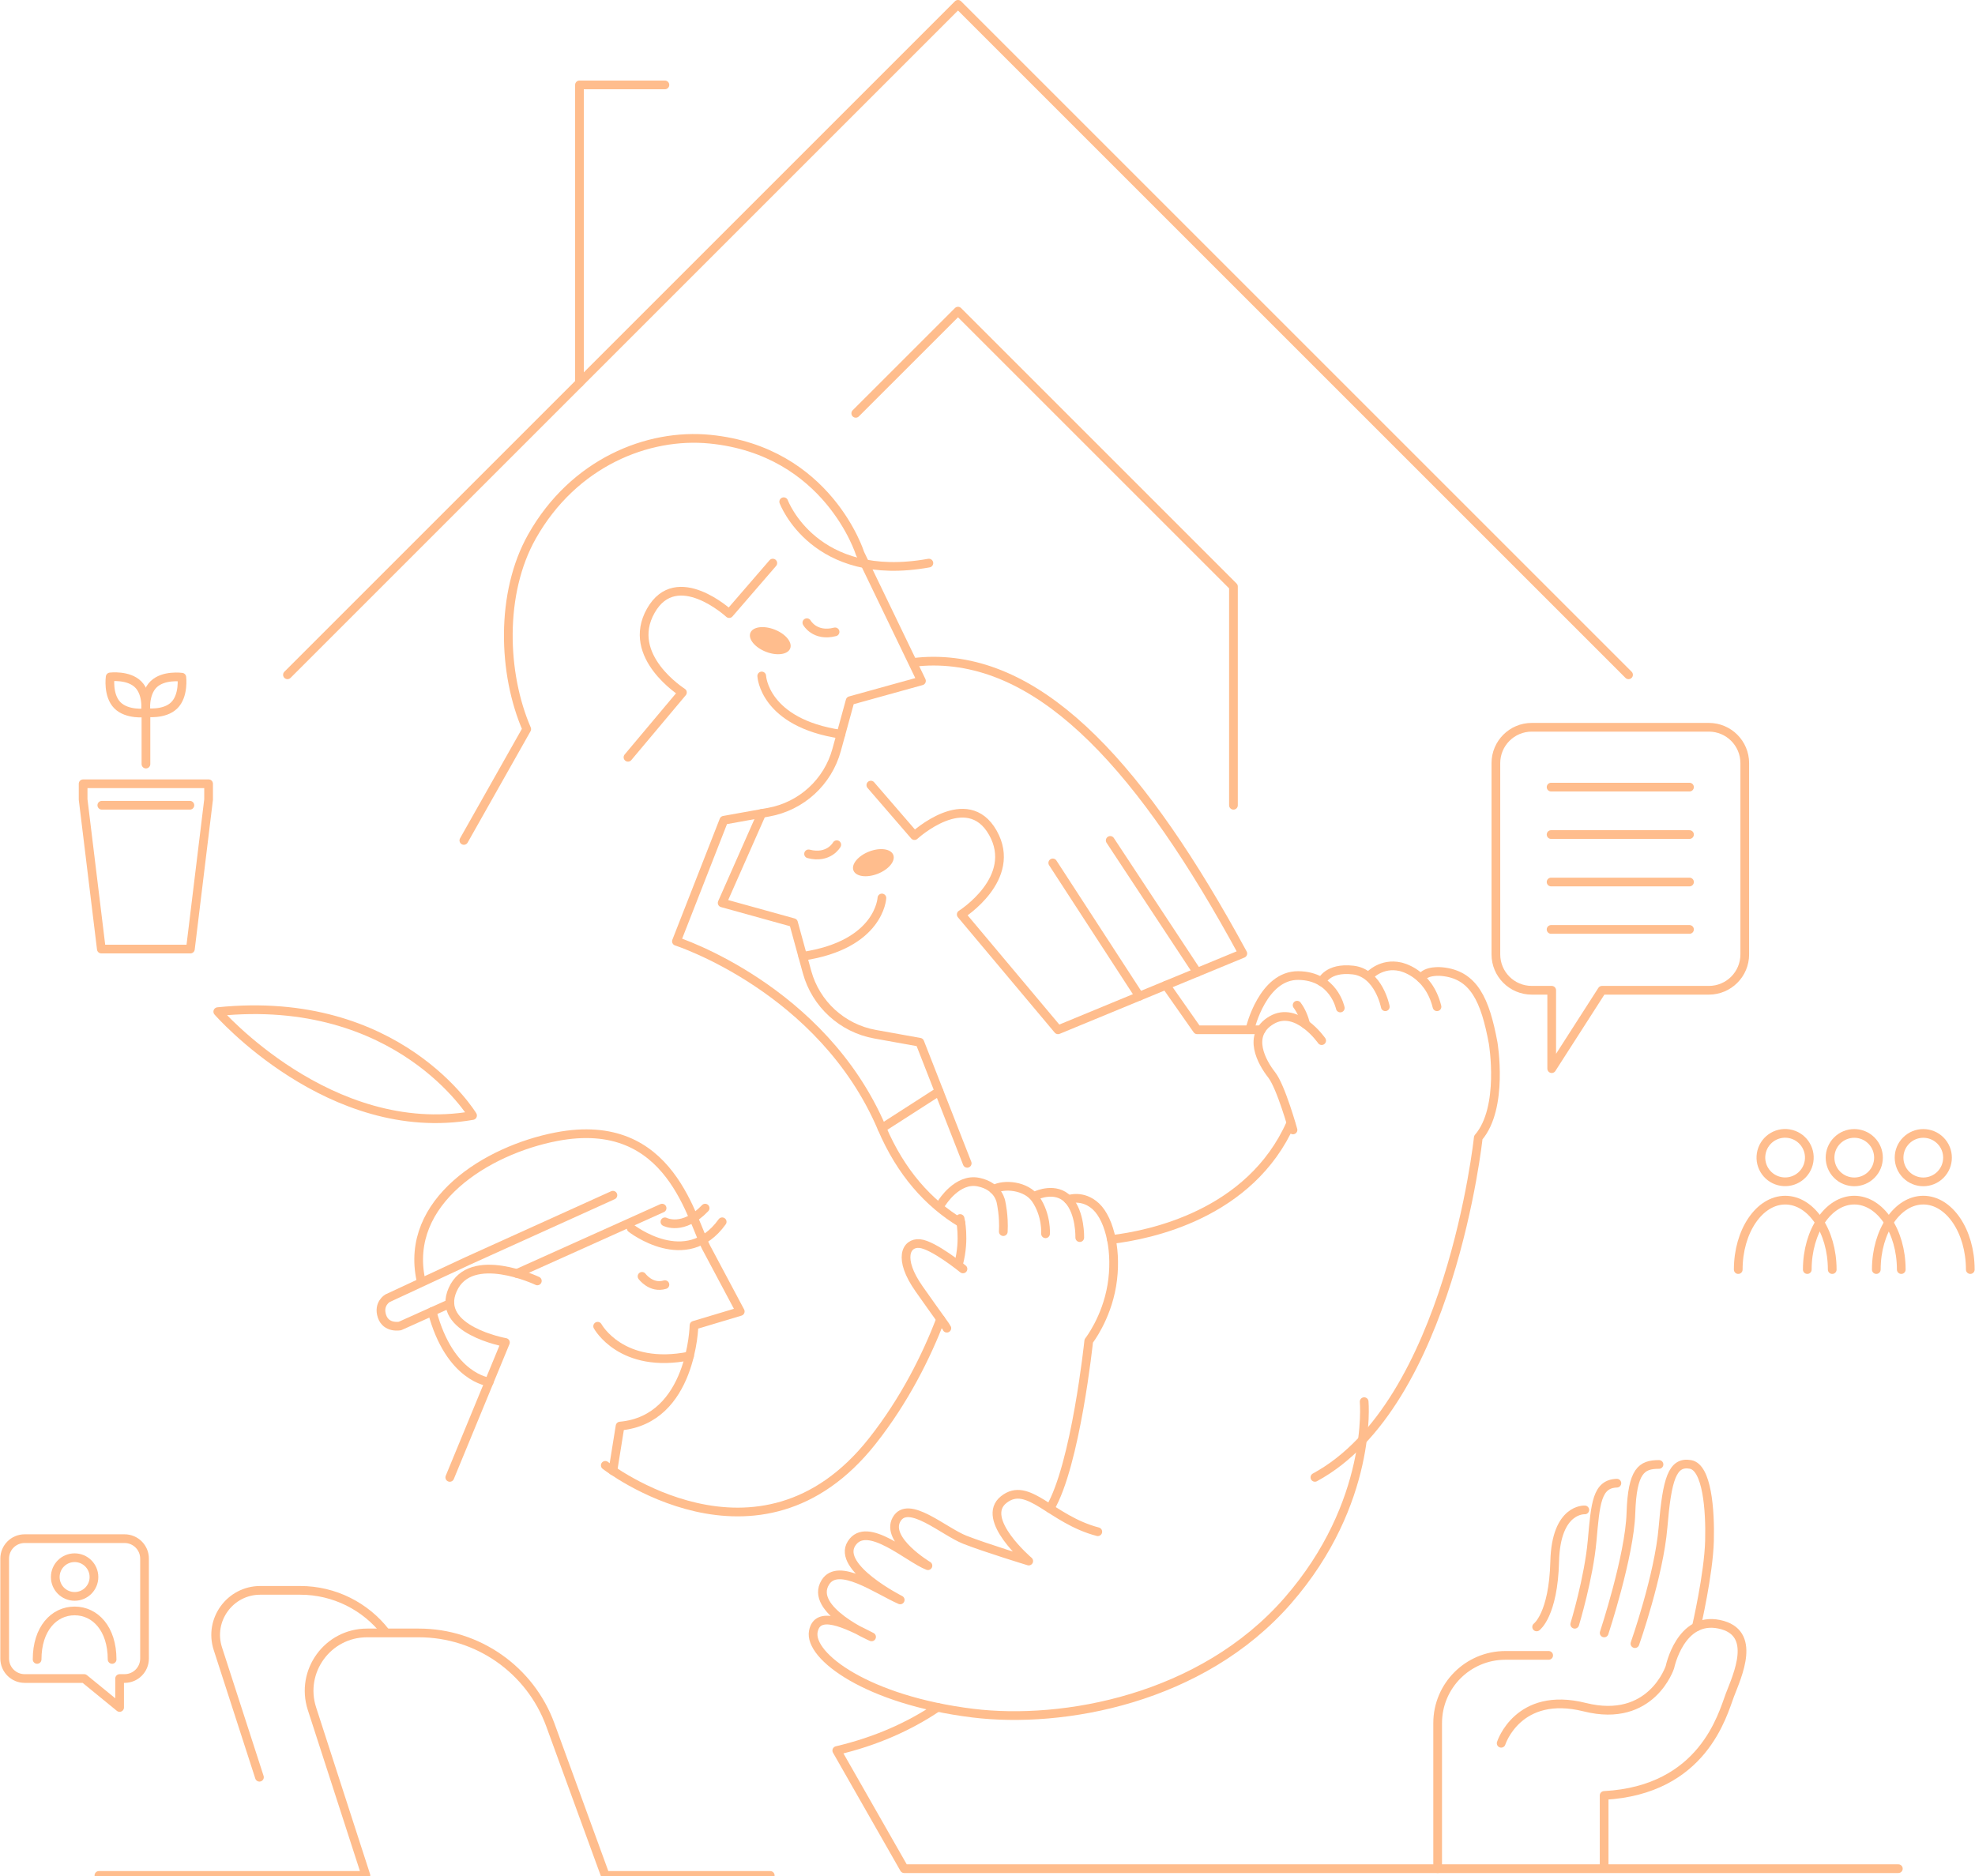 <svg width="280" height="266" viewBox="0 0 280 266" fill="none" xmlns="http://www.w3.org/2000/svg">
<g clip-path="url(#clip0_1713_7706)">
<path d="M121.324 58.607L135.818 44.117L174.87 83.169V114.179" stroke="#FFBD8D" stroke-width="1.235" stroke-linecap="round" stroke-linejoin="round"/>
<path d="M14.023 265.918H51.877L44.226 242.27C42.513 236.97 46.462 231.535 52.033 231.535H59.379C67.722 231.535 75.171 236.748 78.028 244.584L85.811 265.918H109.199" stroke="#FFBD8D" stroke-width="1.235" stroke-linecap="round" stroke-linejoin="round"/>
<path d="M36.782 251.995L30.886 233.77C29.564 229.686 32.611 225.498 36.902 225.498H42.564C47.385 225.498 51.82 227.759 54.665 231.436" stroke="#FFBD8D" stroke-width="1.235" stroke-linecap="round" stroke-linejoin="round"/>
<path d="M63.773 184.838L56.712 188.012C56.712 188.012 54.747 188.404 54.154 186.637C53.566 184.867 54.941 184.08 54.941 184.08L66.343 178.772L86.894 169.471" stroke="#FFBD8D" stroke-width="1.235" stroke-linecap="round" stroke-linejoin="round"/>
<path d="M91.023 180.975C91.023 180.975 92.3 182.745 94.268 182.152" stroke="#FFBD8D" stroke-width="1.235" stroke-linecap="round" stroke-linejoin="round"/>
<path d="M84.731 188.049C84.731 188.049 88.07 194.221 97.755 192.265" stroke="#FFBD8D" stroke-width="1.235" stroke-linecap="round" stroke-linejoin="round"/>
<path d="M76.18 181.621C76.18 181.621 66.743 177.137 64.186 182.84C61.629 188.543 71.655 190.35 71.655 190.35L63.766 209.481" stroke="#FFBD8D" stroke-width="1.235" stroke-linecap="round" stroke-linejoin="round"/>
<path d="M69.349 195.95C69.349 195.95 63.769 195.423 61.266 185.965" stroke="#FFBD8D" stroke-width="1.235" stroke-linecap="round" stroke-linejoin="round"/>
<path d="M93.866 171.303L73.269 180.567" stroke="#FFBD8D" stroke-width="1.235" stroke-linecap="round" stroke-linejoin="round"/>
<path d="M66.995 158.171C66.995 158.171 56.532 140.807 30.875 143.442C30.875 143.442 46.786 161.708 66.995 158.171Z" stroke="#FFBD8D" stroke-width="1.235" stroke-linecap="round" stroke-linejoin="round"/>
<path d="M107.991 115.336L102.383 128.022L112.496 130.827L114.415 137.822C115.662 142.372 119.413 145.807 124.062 146.642L130.403 147.783L137.123 164.949" stroke="#FFBD8D" stroke-width="1.235" stroke-linecap="round" stroke-linejoin="round"/>
<path d="M123.461 111.32L129.646 118.481C129.646 118.481 137.103 111.617 140.759 118.077C144.416 124.538 136.275 129.66 136.275 129.66L149.999 146.016L176.196 135.198C162.068 109.171 148.15 93.767 132.363 93.746C131.375 93.746 130.432 93.808 129.522 93.923" stroke="#FFBD8D" stroke-width="1.235" stroke-linecap="round" stroke-linejoin="round"/>
<path d="M125.029 127.326C125.029 127.326 124.729 133.964 113.805 135.59" stroke="#FFBD8D" stroke-width="1.235" stroke-linecap="round" stroke-linejoin="round"/>
<path d="M120.997 123.426C121.339 124.295 122.879 124.505 124.435 123.895C125.996 123.286 126.984 122.083 126.642 121.215C126.301 120.346 124.761 120.136 123.204 120.745C121.648 121.355 120.655 122.557 120.997 123.426Z" fill="#FFBD8D"/>
<path d="M169.731 137.871L157.398 119.164" stroke="#FFBD8D" stroke-width="1.235" stroke-linecap="round" stroke-linejoin="round"/>
<path d="M149.254 122.352L161.533 141.252" stroke="#FFBD8D" stroke-width="1.235" stroke-linecap="round" stroke-linejoin="round"/>
<path d="M118.631 119.77C118.631 119.77 117.515 121.816 114.633 121.071" stroke="#FFBD8D" stroke-width="1.235" stroke-linecap="round" stroke-linejoin="round"/>
<path d="M65.762 119.166L74.676 103.383C71.267 95.518 70.876 84.116 75.426 76.062C81.335 65.603 91.826 61.399 100.663 62.272C117.405 63.931 121.931 78.483 121.931 78.483L130.639 96.543L120.526 99.347L118.608 106.343C117.36 110.897 113.609 114.327 108.96 115.163L102.619 116.304L95.899 133.47C95.899 133.47 116.565 140.12 125.027 159.955C127.716 166.255 131.632 170.616 136.223 173.383" stroke="#FFBD8D" stroke-width="1.235" stroke-linecap="round" stroke-linejoin="round"/>
<path d="M109.562 79.842L103.377 87.002C103.377 87.002 95.92 80.138 92.264 86.599C88.607 93.059 96.748 98.182 96.748 98.182L89.031 107.377" stroke="#FFBD8D" stroke-width="1.235" stroke-linecap="round" stroke-linejoin="round"/>
<path d="M107.992 95.848C107.992 95.848 108.293 102.485 119.217 104.112" stroke="#FFBD8D" stroke-width="1.235" stroke-linecap="round" stroke-linejoin="round"/>
<path d="M112.025 91.947C111.684 92.816 110.144 93.026 108.587 92.417C107.027 91.807 106.038 90.605 106.38 89.736C106.722 88.867 108.262 88.657 109.818 89.267C111.379 89.876 112.367 91.078 112.025 91.947Z" fill="#FFBD8D"/>
<path d="M114.391 88.291C114.391 88.291 115.507 90.338 118.389 89.592" stroke="#FFBD8D" stroke-width="1.235" stroke-linecap="round" stroke-linejoin="round"/>
<path d="M111.109 71.137C111.109 71.137 115.433 82.777 131.689 79.841" stroke="#FFBD8D" stroke-width="1.235" stroke-linecap="round" stroke-linejoin="round"/>
<path d="M185.117 145.255C184.887 144.3 184.504 143.349 183.895 142.525" stroke="#FFBD8D" stroke-width="1.235" stroke-linecap="round" stroke-linejoin="round"/>
<path d="M157.57 175.754C163.022 175.111 177.253 172.208 182.984 159.283" stroke="#FFBD8D" stroke-width="1.235" stroke-linecap="round" stroke-linejoin="round"/>
<path d="M177.254 145.769C177.254 145.769 179.033 138.279 184.06 138.324C189.088 138.366 190.015 142.924 190.015 142.924" stroke="#FFBD8D" stroke-width="1.235" stroke-linecap="round" stroke-linejoin="round"/>
<path d="M196.397 142.747C196.397 142.747 195.483 137.958 191.818 137.542C188.153 137.13 187.375 139.21 187.375 139.21" stroke="#FFBD8D" stroke-width="1.235" stroke-linecap="round" stroke-linejoin="round"/>
<path d="M186.418 209.477C205.581 199.113 209.58 161.3 209.58 161.3C213.24 157.08 211.688 147.885 211.688 147.885C210.564 141.82 208.966 138.184 204.396 137.764C204.396 137.764 202.131 137.513 201.476 138.715" stroke="#FFBD8D" stroke-width="1.235" stroke-linecap="round" stroke-linejoin="round"/>
<path d="M194.156 138.324C194.156 138.324 195.853 136.467 198.517 137.072C198.517 137.072 202.515 137.822 203.726 142.747" stroke="#FFBD8D" stroke-width="1.235" stroke-linecap="round" stroke-linejoin="round"/>
<path d="M165.301 139.699L169.731 146.016H178.819" stroke="#FFBD8D" stroke-width="1.235" stroke-linecap="round" stroke-linejoin="round"/>
<path d="M133.131 154.75L125.031 159.959" stroke="#FFBD8D" stroke-width="1.235" stroke-linecap="round" stroke-linejoin="round"/>
<path d="M155.637 217.185C148.983 215.452 145.78 209.876 142.304 212.627C138.829 215.377 145.846 221.344 145.846 221.344C145.846 221.344 139.817 219.507 136.803 218.33C133.789 217.152 128.737 212.532 127.102 215.447C125.467 218.363 131.557 222.003 131.557 222.003C128.807 220.953 122.906 215.447 120.724 218.857C118.541 222.266 127.625 226.853 127.625 226.853C124.347 225.412 118.842 221.414 117.01 224.362C114.593 228.245 123.565 232.095 123.565 232.095C119.764 230.131 115.898 228.295 115.309 231.309C114.617 234.842 123.026 241.076 137.919 242.908C150.7 244.481 170.358 240.944 182.55 226.985C194.71 213.063 193.4 198.742 193.4 198.742" stroke="#FFBD8D" stroke-width="1.235" stroke-linecap="round" stroke-linejoin="round"/>
<path d="M59.665 181.476C57.294 170.367 69.004 163.079 78.866 161.18C95.341 158.006 98.001 173.303 100.36 177.334L104.947 185.952L98.392 187.916C98.392 187.916 98.128 201.286 87.908 202.204L86.891 208.537" stroke="#FFBD8D" stroke-width="1.235" stroke-linecap="round" stroke-linejoin="round"/>
<path d="M89.484 174.157C89.484 174.157 97.329 180.317 102.385 173.238" stroke="#FFBD8D" stroke-width="1.235" stroke-linecap="round" stroke-linejoin="round"/>
<path d="M94.266 173.242C94.266 173.242 96.823 174.609 99.969 171.303" stroke="#FFBD8D" stroke-width="1.235" stroke-linecap="round" stroke-linejoin="round"/>
<path d="M135.918 179.145C136.828 175.699 136.116 172.775 136.116 172.775" stroke="#FFBD8D" stroke-width="1.235" stroke-linecap="round" stroke-linejoin="round"/>
<path d="M85.812 207.773C85.812 207.773 107.566 224.754 123.691 204.306C128.237 198.541 131.313 192.356 133.355 187.053" stroke="#FFBD8D" stroke-width="1.235" stroke-linecap="round" stroke-linejoin="round"/>
<path d="M133.531 170.553C133.531 170.553 135.714 167.003 138.703 167.609C141.692 168.21 141.935 170.553 141.935 170.553C141.935 170.553 142.359 172.389 142.24 174.633" stroke="#FFBD8D" stroke-width="1.235" stroke-linecap="round" stroke-linejoin="round"/>
<path d="M140.883 168.654C142.258 167.826 145.499 168.065 146.837 170.025C148.414 172.327 148.229 174.938 148.229 174.938" stroke="#FFBD8D" stroke-width="1.235" stroke-linecap="round" stroke-linejoin="round"/>
<path d="M153.08 175.482C153.08 175.482 153.191 171.97 151.441 170.092C149.687 168.214 146.961 169.474 146.961 169.474" stroke="#FFBD8D" stroke-width="1.235" stroke-linecap="round" stroke-linejoin="round"/>
<path d="M151.437 170.087C151.437 170.087 153.5 169.3 155.394 171.083C156.374 172.01 157.157 173.682 157.568 175.749C157.951 177.672 158.013 179.936 157.626 182.267C156.84 186.986 154.353 190.136 154.353 190.136C154.353 190.136 152.512 207.722 148.855 213.894" stroke="#FFBD8D" stroke-width="1.235" stroke-linecap="round" stroke-linejoin="round"/>
<path d="M134.237 188.324C134.175 188.143 133.327 187.052 130.301 182.749C127.27 178.446 128.444 176.157 130.383 176.329C132.322 176.502 136.522 179.92 136.522 179.92" stroke="#FFBD8D" stroke-width="1.235" stroke-linecap="round" stroke-linejoin="round"/>
<path d="M242.269 103.121H217.16C214.351 103.121 212.074 105.398 212.074 108.206V135.325C212.074 138.133 214.351 140.411 217.16 140.411H219.988V151.524L227.12 140.411H242.273C245.081 140.411 247.358 138.133 247.358 135.325V108.206C247.358 105.398 245.081 103.121 242.273 103.121H242.269Z" stroke="#FFBD8D" stroke-width="1.235" stroke-linecap="round" stroke-linejoin="round"/>
<path d="M219.902 111.607H239.523" stroke="#FFBD8D" stroke-width="1.235" stroke-linecap="round" stroke-linejoin="round"/>
<path d="M219.902 118.332H239.523" stroke="#FFBD8D" stroke-width="1.235" stroke-linecap="round" stroke-linejoin="round"/>
<path d="M219.902 125.061H239.523" stroke="#FFBD8D" stroke-width="1.235" stroke-linecap="round" stroke-linejoin="round"/>
<path d="M219.902 131.785H239.523" stroke="#FFBD8D" stroke-width="1.235" stroke-linecap="round" stroke-linejoin="round"/>
<path d="M183.311 160.214C183.311 160.214 181.614 154.095 180.28 152.398C178.946 150.702 176.669 146.765 180.28 144.645C183.891 142.524 187.375 147.552 187.375 147.552" stroke="#FFBD8D" stroke-width="1.235" stroke-linecap="round" stroke-linejoin="round"/>
<path d="M29.573 111.131H11.785V113.358L14.367 134.568H26.992L29.573 113.358V111.131Z" stroke="#FFBD8D" stroke-width="1.235" stroke-linecap="round" stroke-linejoin="round"/>
<path d="M132.925 242.084C128.902 244.789 124.179 246.906 118.633 248.211L128.19 264.962H269.133" stroke="#FFBD8D" stroke-width="1.235" stroke-linecap="round" stroke-linejoin="round"/>
<path d="M203.82 264.963V244.325C203.82 239.022 208.119 234.719 213.427 234.719H219.558" stroke="#FFBD8D" stroke-width="1.235" stroke-linecap="round" stroke-linejoin="round"/>
<path d="M217.852 230.683C217.852 230.683 220.223 228.978 220.413 221.394C220.602 213.809 224.679 214.093 224.679 214.093" stroke="#FFBD8D" stroke-width="1.235" stroke-linecap="round" stroke-linejoin="round"/>
<path d="M223.254 230.304C223.254 230.304 225.247 223.761 225.72 218.454C226.194 213.146 226.383 210.395 229.229 210.301" stroke="#FFBD8D" stroke-width="1.235" stroke-linecap="round" stroke-linejoin="round"/>
<path d="M227.426 231.535C227.426 231.535 231.029 220.632 231.218 214.566C231.408 208.497 232.733 207.645 235.2 207.645" stroke="#FFBD8D" stroke-width="1.235" stroke-linecap="round" stroke-linejoin="round"/>
<path d="M231.789 233.051C231.789 233.051 235.203 223.382 235.771 216.555C236.339 209.728 237.084 207.188 239.658 207.641C242.013 208.057 242.478 214.085 242.359 218.491C242.236 223.168 240.494 230.679 240.494 230.679" stroke="#FFBD8D" stroke-width="1.235" stroke-linecap="round" stroke-linejoin="round"/>
<path d="M212.824 247.179C212.824 247.179 215.196 239.689 224.675 242.061C234.154 244.433 236.752 236.375 236.752 236.375C236.752 236.375 238.23 229.169 243.731 230.305C249.228 231.442 246.292 237.606 245.247 240.356C244.205 243.107 241.454 253.821 227.421 254.579V264.725" stroke="#FFBD8D" stroke-width="1.235" stroke-linecap="round" stroke-linejoin="round"/>
<path d="M20.691 108.339V101.174" stroke="#FFBD8D" stroke-width="1.235" stroke-linecap="round" stroke-linejoin="round"/>
<path d="M265.312 166.573C266.653 165.232 266.653 163.057 265.312 161.716C263.971 160.375 261.797 160.375 260.456 161.716C259.115 163.057 259.115 165.232 260.456 166.573C261.797 167.914 263.971 167.914 265.312 166.573Z" stroke="#FFBD8D" stroke-width="1.235" stroke-linecap="round" stroke-linejoin="round"/>
<path d="M256.223 180.013C256.223 174.578 259.204 170.168 262.885 170.168C266.566 170.168 269.547 174.574 269.547 180.013" stroke="#FFBD8D" stroke-width="1.235" stroke-linecap="round" stroke-linejoin="round"/>
<path d="M275.097 166.573C276.438 165.232 276.438 163.057 275.097 161.716C273.756 160.375 271.582 160.375 270.241 161.716C268.9 163.057 268.9 165.232 270.241 166.573C271.582 167.914 273.756 167.914 275.097 166.573Z" stroke="#FFBD8D" stroke-width="1.235" stroke-linecap="round" stroke-linejoin="round"/>
<path d="M266.008 180.013C266.008 174.578 268.989 170.168 272.67 170.168C276.351 170.168 279.333 174.574 279.333 180.013" stroke="#FFBD8D" stroke-width="1.235" stroke-linecap="round" stroke-linejoin="round"/>
<path d="M256.469 164.683C256.772 162.811 255.5 161.048 253.628 160.745C251.755 160.442 249.992 161.714 249.689 163.587C249.386 165.459 250.658 167.222 252.531 167.525C254.403 167.828 256.166 166.556 256.469 164.683Z" stroke="#FFBD8D" stroke-width="1.235" stroke-linecap="round" stroke-linejoin="round"/>
<path d="M246.434 180.015C246.434 174.58 249.415 170.17 253.096 170.17C256.777 170.17 259.758 174.576 259.758 180.015" stroke="#FFBD8D" stroke-width="1.235" stroke-linecap="round" stroke-linejoin="round"/>
<path d="M230.882 95.681L135.818 0.617L40.754 95.681" stroke="#FFBD8D" stroke-width="1.235" stroke-linecap="round" stroke-linejoin="round"/>
<path d="M14.434 114.178H26.922" stroke="#FFBD8D" stroke-width="1.235" stroke-linecap="round" stroke-linejoin="round"/>
<path d="M20.626 101.075C20.626 101.075 18.016 101.401 16.632 99.992C15.249 98.584 15.619 95.982 15.619 95.982C15.619 95.982 18.23 95.656 19.613 97.065C20.997 98.473 20.626 101.075 20.626 101.075Z" stroke="#FFBD8D" stroke-width="1.235" stroke-linecap="round" stroke-linejoin="round"/>
<path d="M20.685 101.029C20.685 101.029 20.36 98.418 21.768 97.035C23.176 95.651 25.778 96.022 25.778 96.022C25.778 96.022 26.104 98.632 24.695 100.016C23.287 101.399 20.685 101.029 20.685 101.029Z" stroke="#FFBD8D" stroke-width="1.235" stroke-linecap="round" stroke-linejoin="round"/>
<path d="M82.152 54.282V12.039H94.266" stroke="#FFBD8D" stroke-width="1.235" stroke-linecap="round" stroke-linejoin="round"/>
<path d="M13.321 223.611C13.321 225.127 12.094 226.354 10.578 226.354C9.063 226.354 7.836 225.127 7.836 223.611C7.836 222.096 9.063 220.869 10.578 220.869C12.094 220.869 13.321 222.096 13.321 223.611Z" stroke="#FFBD8D" stroke-width="1.235" stroke-linecap="round" stroke-linejoin="round"/>
<path d="M5.262 235.292C5.262 230.952 7.642 228.416 10.578 228.416C13.514 228.416 15.893 230.952 15.893 235.292" stroke="#FFBD8D" stroke-width="1.235" stroke-linecap="round" stroke-linejoin="round"/>
<path d="M17.662 218.168H3.493C1.928 218.168 0.664 219.436 0.664 220.997V235.166C0.664 236.73 1.932 237.999 3.493 237.999H11.934L16.958 242.104V237.999H17.662C19.226 237.999 20.491 236.73 20.491 235.166V220.997C20.491 219.432 19.222 218.168 17.662 218.168Z" stroke="#FFBD8D" stroke-width="1.235" stroke-linecap="round" stroke-linejoin="round"/>
</g>
<defs>
<clipPath id="clip0_1713_7706">
<rect width="280" height="266" fill="white"/>
</clipPath>
</defs>
</svg>
